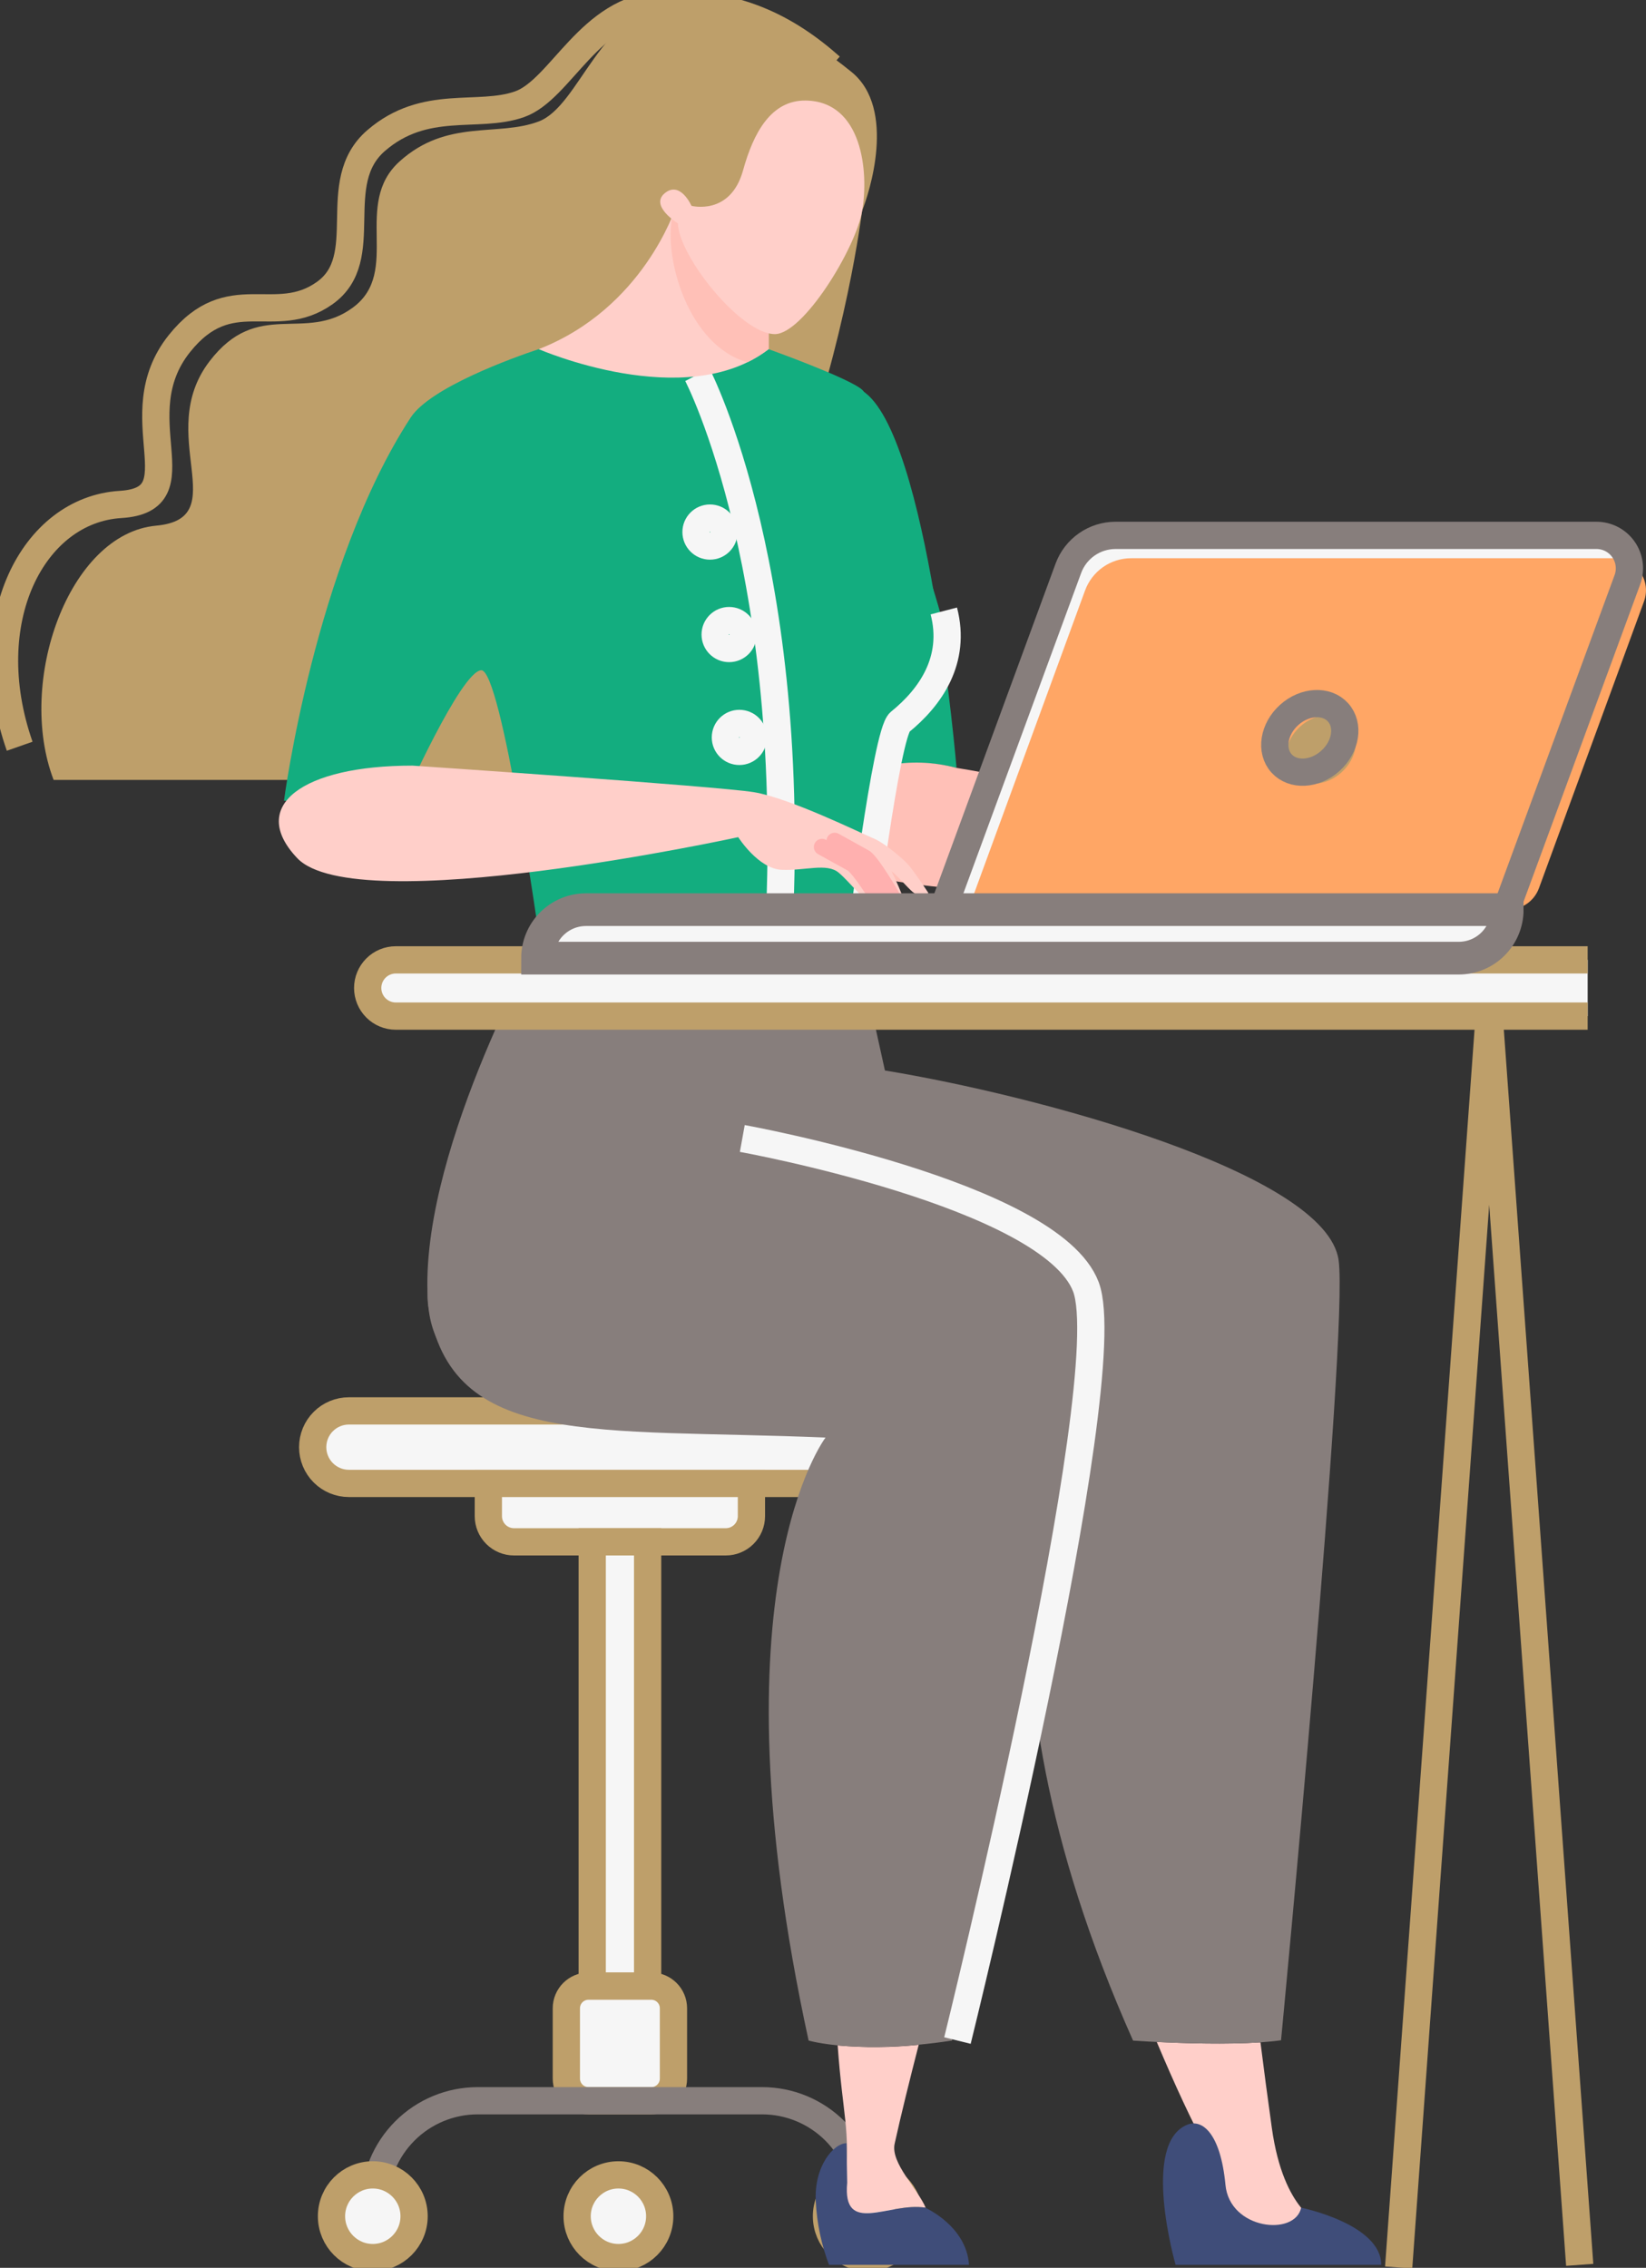 <svg width="302" height="416" viewBox="0 0 302 416" fill="none" xmlns="http://www.w3.org/2000/svg">
<rect x="0" y="0" width="302" height="416" fill="#333333" stroke="none"/>
<g clip-path="url(#clip0)">
<path d="M57.369 265.464C57.369 267.228 58.069 268.919 59.315 270.167C60.561 271.414 62.251 272.115 64.013 272.115H167.265C169.027 272.115 170.717 271.414 171.962 270.167C173.208 268.919 173.908 267.228 173.908 265.464C173.908 263.7 173.208 262.008 171.962 260.761C170.717 259.513 169.027 258.813 167.265 258.813H64.013C62.251 258.813 60.561 259.513 59.315 260.761C58.069 262.008 57.369 263.7 57.369 265.464Z" fill="#F6F6F6" stroke="#BE9F6A" stroke-width="5" stroke-miterlimit="10"/>
<path d="M94.3 282.829H133.164C134.412 282.829 135.608 282.333 136.49 281.45C137.372 280.567 137.868 279.369 137.868 278.12V272.115H89.6V278.124C89.601 279.371 90.096 280.568 90.978 281.45C91.859 282.332 93.054 282.828 94.3 282.829Z" fill="#F6F6F6" stroke="#BE9F6A" stroke-width="5" stroke-miterlimit="10"/>
<path d="M118.824 364.329H108.656L108.656 282.829H118.824L118.824 364.329Z" fill="#F6F6F6" stroke="#BE9F6A" stroke-width="5" stroke-miterlimit="10"/>
<path d="M119.499 385.353H107.975C105.73 385.353 103.91 383.53 103.91 381.282V368.399C103.91 366.151 105.73 364.329 107.975 364.329H119.499C121.744 364.329 123.564 366.151 123.564 368.399V381.282C123.564 383.53 121.744 385.353 119.499 385.353Z" fill="#F6F6F6" stroke="#BE9F6A" stroke-width="5" stroke-miterlimit="10"/>
<path d="M68.739 404.288C68.739 399.266 70.732 394.45 74.279 390.899C77.826 387.348 82.637 385.353 87.653 385.353H139.824C144.84 385.353 149.651 387.348 153.198 390.899C156.745 394.45 158.738 399.266 158.738 404.288" stroke="#877E7C" stroke-width="5" stroke-miterlimit="10"/>
<path d="M68.397 414.124C64.213 414.124 60.821 410.728 60.821 406.539C60.821 402.35 64.213 398.954 68.397 398.954C72.582 398.954 75.974 402.35 75.974 406.539C75.974 410.728 72.582 414.124 68.397 414.124Z" fill="#F6F6F6" stroke="#BE9F6A" stroke-width="5" stroke-miterlimit="10"/>
<path d="M159.216 414.124C155.032 414.124 151.639 410.728 151.639 406.539C151.639 402.35 155.032 398.954 159.216 398.954C163.401 398.954 166.793 402.35 166.793 406.539C166.793 410.728 163.401 414.124 159.216 414.124Z" fill="#F6F6F6" stroke="#BE9F6A" stroke-width="5" stroke-miterlimit="10"/>
<path d="M113.466 414.124C109.282 414.124 105.89 410.728 105.89 406.539C105.89 402.35 109.282 398.954 113.466 398.954C117.651 398.954 121.043 402.35 121.043 406.539C121.043 410.728 117.651 414.124 113.466 414.124Z" fill="#F6F6F6" stroke="#BE9F6A" stroke-width="5" stroke-miterlimit="10"/>
<path d="M212.238 374.575C215.619 382.606 218.698 389.19 221.047 393.51C222.794 396.722 225.837 415.458 241.834 407.909C242.399 407.643 235.523 405.867 233.354 390.367C232.594 384.934 231.898 379.693 231.264 374.645C225.006 375.07 217.067 374.811 212.238 374.575Z" fill="#FFCFC9"/>
<path d="M215.695 415.458C215.695 415.458 209.255 393.144 217.868 389.739C220.618 388.652 223.953 391.402 224.843 400.793C225.624 409.003 237.605 410.277 238.735 404.97C238.735 404.97 253.423 407.962 253.423 415.458H215.695Z" fill="#3F4D79"/>
<path d="M207.889 374.322C207.889 374.322 225.68 375.596 235.038 374.262C235.038 374.262 247.461 244.52 245.604 231.172C243.369 215.113 189.969 200.88 162.362 196.368L157.276 173.309C157.276 173.309 119.927 172.644 98.838 172.644C98.838 172.644 76.25 212.882 78.575 239.485C80.9 266.089 129.603 260.05 194.646 260.05C194.646 260.05 174.815 300.125 207.889 374.322Z" fill="#877E7C"/>
<path d="M153.692 375.207C158.641 375.647 163.62 375.607 168.56 375.087C166.899 381.555 165.365 387.724 164.146 393.234C163.359 396.772 168.418 401.548 169.859 405.023L169.746 404.969C163.103 403.909 154.191 410.207 155.107 400.377C156.024 390.547 154.616 388.096 153.692 375.207Z" fill="#FFCFC9"/>
<path d="M155.307 393.144C153.021 393.144 149.308 397.281 149.676 403.905C149.888 407.858 150.706 411.754 152.101 415.458H177.788C177.336 408.325 169.746 404.969 169.746 404.969C163.103 403.909 154.523 410.207 155.44 400.377L155.307 393.144Z" fill="#3F4D79"/>
<path d="M135.197 208.838C135.197 208.838 191.809 219.08 198.24 236.057C204.671 253.033 174.672 374.312 174.672 374.312C157.28 376.973 148.358 374.312 148.358 374.312C130.268 291.256 151.464 263.708 151.464 263.708C109.308 261.915 82.704 265.919 78.572 239.505C77.253 231.118 86.674 199.038 135.197 208.838Z" fill="#877E7C"/>
<path d="M136.194 208.838C136.194 208.838 192.805 219.08 199.236 236.057C205.667 253.033 175.669 374.312 175.669 374.312" stroke="#F6F6F6" stroke-width="5" stroke-miterlimit="10"/>
<path d="M148.64 154.494C145.275 146.878 160.213 136.869 175.499 140.859C175.499 140.859 170.344 79.445 158.263 71.707C146.537 64.198 143.714 99.564 143.315 108.2C143.328 108.2 141.159 141.611 148.64 154.494Z" fill="#13AD7F"/>
<path d="M149.955 156.346C142.551 149.695 157.861 136.16 175.499 140.859C186.534 142.575 229.431 151.73 233.463 153.828C237.403 155.588 248.78 161.317 250.228 163.057C252.055 165.251 252.334 171.058 252.221 171.822C252.108 172.587 250.61 176.568 250.61 176.568C250.61 176.568 247.737 176.272 248.102 173.143C248.54 169.422 245.232 168.268 243.02 167.27C242.096 166.858 239.698 167.027 239.276 168.427C238.854 169.827 242.352 171.523 242.93 172.537C243.79 174.074 242.794 175.793 242.774 175.83C242.754 175.866 237.439 172.963 236.413 172.418C235.469 171.916 231.035 166.735 229.155 162.169C229.142 162.165 162.953 168.038 149.955 156.346Z" fill="#FFC0B7"/>
<path d="M158.17 38.662C159.416 35.632 164.578 19.956 156.213 13.185C147.849 6.415 136.818 -0.532 123.471 0.549C110.125 1.629 106.404 19.421 98.841 22.28C91.277 25.14 82.05 21.748 73.33 29.596C64.611 37.444 73.662 49.798 64.777 56.393C55.891 62.987 47.328 54.644 38.426 66.296C28.221 79.658 43.126 95.098 28.64 96.428C12.623 97.898 2.96 125.047 9.836 143.067H93.27C146.544 134.827 158.17 38.662 158.17 38.662Z" fill="#BE9F6A"/>
<path d="M152.42 12.248C144.289 5.035 134.835 0.236 121.462 0.891C108.089 1.546 102.947 16.461 95.293 19.135C87.64 21.808 77.99 18.034 69.012 25.785C60.033 33.537 68.68 47.308 59.562 53.769C50.444 60.23 42.182 51.405 32.895 63.054C22.242 76.412 36.622 91.653 22.099 92.537C6.042 93.518 -4.454 113.843 3.611 136.889" stroke="#BE9F6A" stroke-width="5" stroke-miterlimit="10"/>
<path d="M157.529 173.076C157.529 173.076 162.259 134.481 164.76 132.459C170.377 127.917 174.845 121.402 172.503 112.407C171.174 107.329 160.495 73.669 158.22 71.53C155.944 69.392 141.013 64.048 141.013 64.048H98.828C94.024 65.651 78.944 71.081 75.34 76.608C57.735 103.598 52.104 146.888 52.104 146.888H73.995C73.995 146.888 84.531 123.214 88.278 122.945C92.025 122.676 99.043 172.744 99.043 172.744C99.043 172.744 123.043 179.411 157.529 173.076Z" fill="#13AD7F"/>
<path d="M157.861 173.076C157.861 173.076 162.591 134.481 165.092 132.459C170.709 127.917 175.509 121.07 173.167 112.074" stroke="#F6F6F6" stroke-width="5" stroke-miterlimit="10"/>
<path d="M127.942 68.737C127.942 68.737 147.374 105.856 142.558 176.402" stroke="#F6F6F6" stroke-width="5" stroke-miterlimit="10"/>
<path d="M130.264 100.163C128.85 100.163 127.703 99.015 127.703 97.599C127.703 96.183 128.85 95.035 130.264 95.035C131.679 95.035 132.825 96.183 132.825 97.599C132.825 99.015 131.679 100.163 130.264 100.163Z" stroke="#F6F6F6" stroke-width="5" stroke-miterlimit="10"/>
<path d="M133.775 118.964C132.361 118.964 131.214 117.817 131.214 116.401C131.214 114.985 132.361 113.837 133.775 113.837C135.19 113.837 136.336 114.985 136.336 116.401C136.336 117.817 135.19 118.964 133.775 118.964Z" stroke="#F6F6F6" stroke-width="5" stroke-miterlimit="10"/>
<path d="M135.652 137.833C134.238 137.833 133.091 136.685 133.091 135.269C133.091 133.853 134.238 132.705 135.652 132.705C137.066 132.705 138.213 133.853 138.213 135.269C138.213 136.685 137.066 137.833 135.652 137.833Z" stroke="#F6F6F6" stroke-width="5" stroke-miterlimit="10"/>
<path d="M54.533 157.413C65.371 168.823 135.446 153.566 135.446 153.566C135.446 153.566 139.1 159.345 143.378 159.552C147.657 159.758 151.706 158.245 153.878 160.08C156.051 161.916 158.243 165.112 159.944 165.441C161.963 165.854 164.035 165.942 166.082 165.7C165.356 163.694 164.519 161.729 163.578 159.814C164.87 160.862 166.474 162.784 167.414 163.585C167.806 163.95 168.308 164.172 168.841 164.216C169.373 164.26 169.905 164.123 170.351 163.828C170.351 163.828 167.544 159.538 166.438 158.391C165.332 157.244 161.94 154.364 160.06 153.709C157.838 152.758 144.827 146.376 138.333 145.319C131.447 144.201 75.682 140.443 75.682 140.443C55.513 140.43 45.431 147.836 54.533 157.413Z" fill="#FFCFC9"/>
<path d="M163.986 165.032C163.986 165.032 159.96 158.025 158.612 157.284C156.237 155.973 153.138 154.251 153.138 154.251" stroke="#FFB0AF" stroke-width="3" stroke-miterlimit="10" stroke-linecap="round"/>
<path d="M161.203 164.905C161.203 164.905 157.645 159.142 156.297 158.401C153.922 157.091 150.822 155.368 150.822 155.368" stroke="#FFB0AF" stroke-width="3" stroke-miterlimit="10" stroke-linecap="round"/>
<path d="M123.93 38.139C123.93 38.139 118.06 56.566 98.841 64.048C98.841 64.048 125.8 75.807 141.027 64.048V38.672L123.93 38.139Z" fill="#FFCFC9"/>
<path d="M137.134 66.446C138.507 65.783 139.807 64.979 141.014 64.048V38.672L123.93 38.139C123.93 38.139 123.764 38.658 123.399 39.559C121.655 47.338 126.372 63.476 137.134 66.446Z" fill="#FFC0B7"/>
<path d="M124.378 40.976C124.554 47.035 135.944 61.288 142.173 61.288C147.334 61.288 156.971 45.702 158.187 38.675C159.432 31.445 158.17 18.622 147.873 18.443C141.508 18.333 138.24 24.319 136.33 31.259C134.004 39.636 126.869 37.757 126.869 37.757C126.869 37.757 124.827 33.102 121.98 35.429C119.133 37.757 124.378 40.976 124.378 40.976Z" fill="#FFCFC9"/>
<path d="M289.836 415.458L273.227 186.391L256.619 415.94" stroke="#BE9F6A" stroke-width="5" stroke-miterlimit="10"/>
<path d="M291.294 186.391H72.616C71.25 186.391 69.94 185.848 68.973 184.882C68.006 183.915 67.462 182.604 67.461 181.237C67.461 179.868 68.004 178.555 68.971 177.587C69.937 176.619 71.249 176.076 72.616 176.076H291.294V186.391Z" fill="#F6F6F6"/>
<path d="M291.294 186.391H72.616C71.25 186.391 69.94 185.848 68.973 184.882C68.006 183.915 67.462 182.604 67.461 181.237V181.237C67.461 179.868 68.004 178.555 68.971 177.587C69.937 176.619 71.249 176.076 72.616 176.076H291.294" stroke="#BE9F6A" stroke-width="5" stroke-miterlimit="10"/>
<path d="M204.674 98.207H292.922C293.894 98.208 294.852 98.444 295.714 98.894C296.576 99.345 297.316 99.997 297.873 100.796C298.429 101.594 298.784 102.515 298.909 103.481C299.034 104.446 298.924 105.427 298.589 106.341L276.333 166.864H172.995L196.014 104.256C196.666 102.482 197.846 100.951 199.394 99.869C200.943 98.787 202.786 98.207 204.674 98.207V98.207Z" stroke="black" stroke-miterlimit="10"/>
<path d="M203.88 98.207H292.454C296.549 98.207 299.393 102.553 297.978 106.654L278.712 162.658C278.327 163.861 277.576 164.915 276.563 165.669C275.55 166.424 274.327 166.841 273.065 166.864H173.985L195.433 104.492C196.735 100.714 200.107 98.207 203.88 98.207Z" fill="#F6F6F6"/>
<path d="M207.534 102.4H296.107C297.056 102.4 297.99 102.629 298.831 103.069C299.672 103.508 300.394 104.144 300.937 104.923C301.479 105.702 301.826 106.6 301.947 107.542C302.068 108.484 301.959 109.441 301.631 110.332L282.365 162.914C281.942 164.072 281.173 165.072 280.163 165.778C279.153 166.485 277.951 166.864 276.718 166.864H177.638L199.087 108.3C199.723 106.569 200.874 105.076 202.384 104.021C203.895 102.966 205.692 102.401 207.534 102.4Z" fill="#FFA665"/>
<path d="M276.539 166.864H107.51C105.154 166.864 102.894 167.801 101.227 169.47C99.561 171.138 98.625 173.4 98.625 175.76H267.653C270.01 175.76 272.27 174.823 273.937 173.154C275.603 171.486 276.539 169.223 276.539 166.864Z" fill="#F6F6F6" stroke="#877E7C" stroke-width="6" stroke-miterlimit="10"/>
<path d="M204.674 98.207H292.922C293.894 98.208 294.852 98.444 295.714 98.894C296.576 99.345 297.316 99.997 297.873 100.796C298.429 101.594 298.784 102.515 298.909 103.481C299.034 104.446 298.924 105.427 298.589 106.341L276.333 166.864H172.995L196.014 104.256C196.666 102.482 197.846 100.951 199.394 99.869C200.943 98.787 202.786 98.207 204.674 98.207V98.207Z" stroke="#877E7C" stroke-width="5" stroke-miterlimit="10"/>
<path d="M237.158 142.15C235.067 139.826 235.694 135.848 238.559 133.266C241.423 130.684 245.44 130.475 247.53 132.8C249.621 135.124 248.993 139.102 246.129 141.683C243.265 144.265 239.248 144.474 237.158 142.15Z" fill="#BE9F6A"/>
<path d="M235.127 140.033C233.037 137.709 233.664 133.731 236.529 131.149C239.393 128.567 243.41 128.358 245.5 130.683C247.591 133.007 246.963 136.984 244.099 139.566C241.235 142.148 237.218 142.357 235.127 140.033Z" stroke="#877E7C" stroke-width="5" stroke-miterlimit="10"/>
</g>
<defs>
<clipPath id="clip0">
<rect width="302" height="416" fill="white" transform="matrix(-1 0 0 1 302 0)"/>
</clipPath>
</defs>
</svg>

